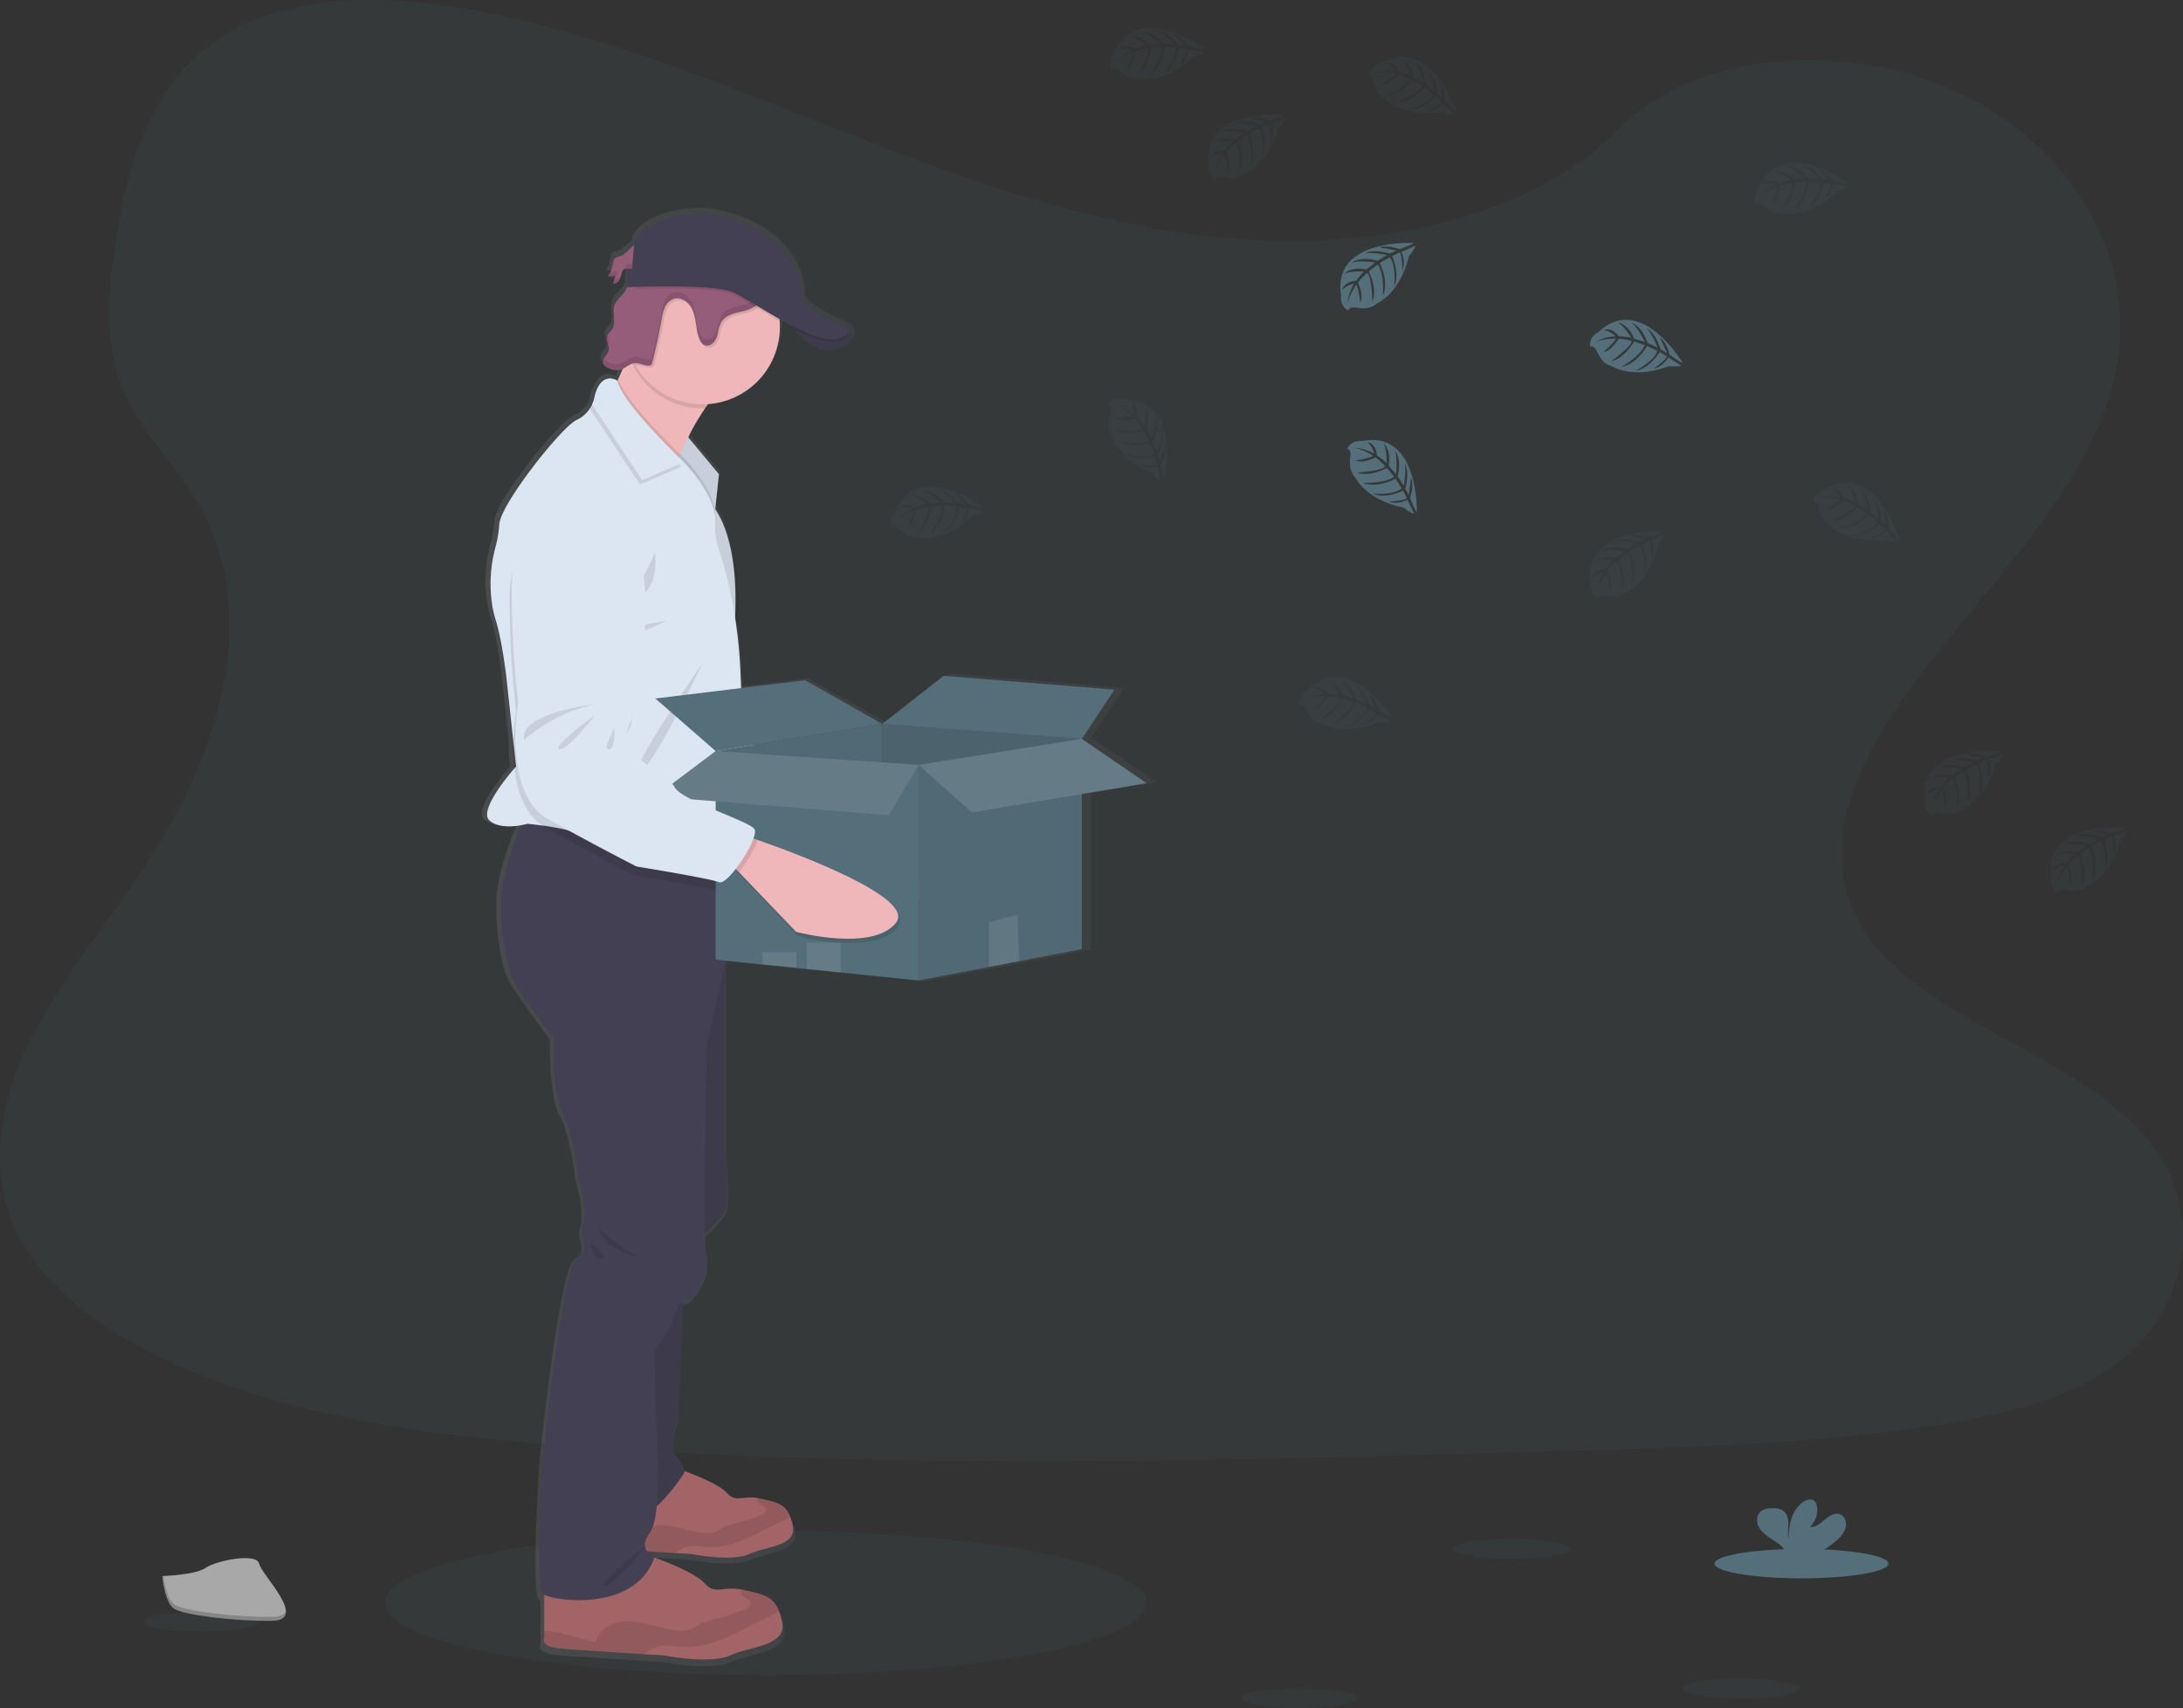 <svg data-name="Layer 1" xmlns="http://www.w3.org/2000/svg" width="1009.54" height="789.93"><rect width="100%" height="100%" fill="#333333" stroke="none"/><defs><linearGradient id="a" x1="318.22" y1="488.45" x2="630.35" y2="488.45" gradientUnits="userSpaceOnUse"><stop offset="0" stop-color="gray" stop-opacity=".25"/><stop offset=".54" stop-color="gray" stop-opacity=".12"/><stop offset="1" stop-color="gray" stop-opacity=".1"/></linearGradient></defs><ellipse cx="354.13" cy="741.27" rx="176.1" ry="33.36" fill="#546e7a" opacity=".1"/><path d="M586.55 111.4c-64.72-2.24-126.36-23.14-185.22-46S284.17 17.22 221 5.11c-40.63-7.79-87.1-8.9-119.83 12.86-31.51 21-41.69 57.15-47.16 90.72-4.12 25.26-6.54 51.85 4.74 75.5 7.84 16.42 21.74 30.22 31.36 45.95 33.47 54.72 9.81 122.2-26.45 175.63-17 25.06-36.75 49-49.88 75.65s-19.2 57.29-7.71 84.55c11.38 27 38.51 47.24 67.9 61.49 59.69 28.95 130 37.23 198.61 41.93 151.83 10.38 304.46 5.89 456.69 1.38 56.34-1.66 112.92-3.35 168.34-12.06 30.78-4.84 62.55-12.52 84.9-31.06 28.36-23.53 35.39-63.37 16.38-92.87-31.88-49.5-120-61.79-142.31-114.9-12.26-29.24.33-61.8 18.16-88.91 38.24-58.17 102.33-109.2 105.7-175.68 2.32-45.66-28.49-91.39-76.13-113-49.93-22.65-119.18-19.8-156 17.69-37.95 38.56-104.61 53.41-161.76 51.42z" fill="#546e7a" opacity=".1"/><path d="M630.35 416.77l-30.63-20.65 15.45-23-80.9-6.45-29.07 22.48-36.39-20.4-30.35 3.65-.36-8a225.78 225.78 0 00-2.51-24.9c.13-2.5.22-5.37.21-8.49 0-13.15-1.78-30.58-9.6-42.2l1.8-16.18-14.6-17.25a110.37 110.37 0 018-13.46c.5-.72 1-1.42 1.54-2.1 18.95-1.37 33.9-16.95 33.9-36 0-.88 0-1.76-.1-2.63 0-.35-.07-.71-.11-1.06 1.85 1 3.72 2 5.59 3 .35.5.75 1 1.19 1.59l.09.11.56.69.18.21c.2.24.41.47.62.71l.14.16c.53.59 1.09 1.19 1.69 1.78a1.8 1.8 0 01.2.19l.75.7.21.19c.64.57 1.32 1.12 2 1.64l.22.16.86.59.28.18c.33.2.67.41 1 .6l.12.07c.39.21.79.41 1.19.6l.2.08q.51.22 1 .42l.31.11c.35.12.69.23 1.05.33l.22.06c.44.11.88.2 1.33.27h.05a10.88 10.88 0 001.28.13h.29a11 11 0 001.15 0h.25a11.85 11.85 0 001.43-.17 15.78 15.78 0 006.3-2.26 5.5 5.5 0 001.28-1.19c2-2.62-.2-5.49-.2-5.49-.78-1.86-5.84-3.17-5.84-3.17s-16-6.68-16-12-4-32.92-45.29-39.23c0 0-26.86-1.51-34.41 12.87l-.16 1.68c-2.22 1.39-4.06 4.18-6.25 5a10.21 10.21 0 00-2.71 1v-.19a2.58 2.58 0 00-.61.79 8 8 0 00-.83 3 11.3 11.3 0 01-1.31 3.63 8.07 8.07 0 01-.6.92l-.17.27a7.3 7.3 0 003.4-.55 16.93 16.93 0 01-1 4 3.32 3.32 0 003.08-1.84v-.08l.13-.18a8.44 8.44 0 00.62-1.45l-.11.12c.2-.65.38-1.31.6-1.95a3.06 3.06 0 01.49-1 2.42 2.42 0 012.07-.69l-.41 8.67h.18a11.83 11.83 0 01-.88 1.82c-1.42 2.3-4 3.87-4.95 6.39a9.4 9.4 0 00-.46 3.78c0 .75.09 1.51.15 2.26v-.06c.14 2 .18 3.9-.9 5.51-.74 1.1-1.93 1.93-2.34 3.18a3.1 3.1 0 00-.15 1.08 12.13 12.13 0 00.68 3.21.14.14 0 000-.06 4.88 4.88 0 01.17 2.36c-.45 2-2.88 3.67-2.76 5.58a2.15 2.15 0 00.11.74 4.05 4.05 0 002.26 2 8.8 8.8 0 005.08 1.12 6.68 6.68 0 001.9-.65c-.7 1.61-1.42 3.2-2.15 4.71-.11.24-.23.48-.35.72 0 0-6.18-4.13-9.69 4.29a18.68 18.68 0 00-2.17 5.64 13.42 13.42 0 01-.74 2.32 14.93 14.93 0 01-6.68 6c-7.16 3.28-36.08 39.35-36.59 48.69a54.49 54.49 0 01-1.84 10.78 64.15 64.15 0 00-1.72 25.49 48.77 48.77 0 001.77 8.13c3.07 9.33 5.12 26.74 5.12 26.74l3.32 30.22a86 86 0 00.54 12.49c-3.39 3.87-17 20-11.8 24.39 4 3.46 11 2.89 14.93 2.18-3.31 8.19-8.52 22.43-9.21 32.21-1 14.47 1.71 33.64 6 41s18.59 26.24 18.59 26.24-.67 25.9 4.44 35.31 7.17 28.93 7.17 28.93 4.77 16.48 2.38 22.54 4.43 11.1-2.73 15.13-16.32 94.86-16.32 94.86-3.69 59.53 0 62.56a3.75 3.75 0 00.63.37v20s-2.56 4.2 7.85 5.05c7.13.57 27.34 1.86 39.33 2.61l9.29.58s22 4.38 31.72 0 26.95-4.28 24.39-15.85a32.92 32.92 0 00-1.36-4.63c-2.81-7.18-7.58-8-16.37-10-.51-.11-1-.21-1.45-.29-9.26-1.61-12.3 2.7-17.49-2.91-4.51-4.85-18.87-10.28-23.76-12 .12-.36.27-.71.39-1.08a7.32 7.32 0 01-3.71-1.81l13.25.84 7.89.49s18.7 3.73 27 0 22.9-3.63 20.72-13.46a28.21 28.21 0 00-1.15-3.94c-2.39-6.1-6.45-6.77-13.92-8.46-.43-.09-.83-.18-1.23-.25-7.87-1.37-10.45 2.29-14.86-2.47-3.78-4.06-15.71-8.61-20-10.16 0-2.22-3-5.38-4.89-8.55-2.22-3.7 1.88-16.65 1.88-16.65l2.34-53.73a10.38 10.38 0 012.8-.8s10.58-10.1 8.19-20.86a69.13 69.13 0 01-.76-9.83c3.48-3.23 8.27-8 9.63-10.94 2.22-4.79 0-28 0-28v-88.75l17.7 1.79 16.06 1.65 4.89.5 16.06 1.62 36.91 3.73 33.26-6.3 14.39-2.72 29.59-5.6v-72.4zM386.74 176.86l-2.06-.22c.68.03 1.4.16 2.06.22z" transform="translate(-95.23 -55.03)" fill="url(#a)"/><path d="M463.33 408.75c-10 14.31-45.95 6.73-45.95 6.73l-27.86-26.07-3.75-3.53 6.29-13.36s2 .55 5.43 1.53c18.01 5.23 74.28 22.67 65.84 34.7z" fill="#efb7b9"/><path d="M397.47 374.05c-1.23 4.28-4.6 10.69-7.95 15.36l-3.75-3.53 6.29-13.36s2.02.55 5.41 1.53z" opacity=".1"/><path d="M301.92 223.39s-25.68 11.39-24.42 39.36a461.14 461.14 0 005.88 53.76s-5.25 42.09 16.61 52.94 42.09 19.77 42.09 19.77 34.2 3.68 38.45 5.2 17.53-21.72 15.08-25.34-33.84-11.21-37.84-17.25-13.25-9.77-13.25-9.77-9.55-5.78-10.2-11 1.87-9.11 2.51-11.4 2.26-24.4 2.26-24.4 10.78-78.7-37.17-71.87z" fill="#dce6f2"/><path d="M318.87 315.36s-35.23 5.9-31.82 18.23c0 0 12.79-13.31 31.82-18.23zM319.14 320.35s-19.37 15.81-15.58 16.62 15.58-16.62 15.58-16.62zM328.45 325.86s-5.19 10.63-2 9.91 2-9.91 2-9.91z" opacity=".1"/><path d="M398.77 375.18l-2.14-.61c.61-2 .78-3.62.28-4.37-2.45-3.62-33.82-11.2-37.81-17.25s-13.25-9.77-13.25-9.77-9.55-5.78-10.2-11 1.87-9.11 2.51-11.4 2.26-24.41 2.26-24.41 10.75-78.69-37.2-71.86c0 0-25.68 11.4-24.43 39.37a459.85 459.85 0 005.89 53.76s-5.25 42.09 16.61 52.94 42.09 19.77 42.09 19.77 34.19 3.67 38.45 5.2c1.61.58 4.52-2.41 7.37-6.52l1.62 1.51 27.86 26.06s35.95 7.59 45.95-6.72c8.45-12.04-47.81-29.48-65.86-34.7z" opacity=".1"/><path d="M287.14 118.41a8.5 8.5 0 00-2.77 1.07c-1 .83-1 2.25-1.25 3.49a11.48 11.48 0 01-2 4.78 7.19 7.19 0 003.33-.55 17.14 17.14 0 01-1 4 3.24 3.24 0 003-1.83 19.26 19.26 0 001.25-3.51 2.89 2.89 0 01.48-1c.92-1.09 2.63-.6 4.05-.46a6.65 6.65 0 006.08-2.92c1.51-2.29 1.6-8.15-2-8.77-3.76-.62-6.1 4.56-9.17 5.7z" fill="#965d7b"/><g opacity=".1"><path d="M284.27 120.71c.09-.49.15-1 .26-1.49-.95.83-1 2.24-1.25 3.49a11 11 0 01-.59 2.11 11.46 11.46 0 001.58-4.11zM284.59 128.97a16.63 16.63 0 001-4 7.16 7.16 0 01-3.17.55 11.57 11.57 0 01-1.15 2 7.12 7.12 0 003.32-.54 16.63 16.63 0 01-1 4 3.25 3.25 0 003-1.83 7.46 7.46 0 00.6-1.43 3 3 0 01-2.6 1.25zM293.37 122.17c-1.42-.14-3.14-.63-4.06.46a3.09 3.09 0 00-.48 1c-.09.26-.17.53-.24.8.95-.75 2.49-.35 3.78-.22a6.68 6.68 0 006.08-2.92 5.54 5.54 0 00.67-1.57 6.66 6.66 0 01-5.75 2.45z"/></g><path fill="#dce6f2" d="M317.24 201l15.25 18.34-1.99 18.51L312.07 209l5.17-8z"/><path opacity=".1" d="M332.48 219.34l-1.87 17.41-.12 1.1-16.63-26.04-1.79-2.81.52-.81 4.64-7.19 1.03 1.24 14.22 17.1z"/><path d="M340.4 176.17c-5.16 1.48-10.09 6.56-14.38 12.73a108.65 108.65 0 00-7.76 13.34c-1.41 2.82-2.65 5.53-3.68 7.89l-.72 1.68c-1.74 4.11-2.71 6.86-2.71 6.86s-39.5-29.7-33.25-31.7c2.1-.67 4.86-5.17 7.59-10.84l.34-.72c1.73-3.64 3.43-7.7 4.94-11.52 3.09-7.85 5.38-14.67 5.38-14.67s60 22.45 44.25 26.95z" fill="#efb7b9"/><path d="M364.03 147.55s9.12 16.5 21.37 14.25 7.21-8.86 7.21-8.86z" fill="#444053"/><path d="M346.36 718.7c-8.08 3.69-26.35 0-26.35 0l-7.7-.48c-10-.64-26.74-1.72-32.66-2.2-8.64-.71-6.52-4.25-6.52-4.25v-21.39l41.92-10.62s16.57 5.67 21.11 10.62c4.31 4.72 6.83 1.09 14.52 2.45.38.07.78.15 1.2.25 7.3 1.67 11.26 2.33 13.6 8.38a28.1 28.1 0 011.13 3.9c2.16 9.74-12.18 9.67-20.25 13.34z" fill="#a36468"/><path d="M365.48 701.46a31.34 31.34 0 01-4.72 2.42c-5.5 2.51-10.73 5.57-16.29 7.94s-11.55 4.06-17.57 3.61c-3.15-.23-6.37-1-9.38-.1a21.66 21.66 0 00-5.21 2.89c-10-.64-26.74-1.72-32.66-2.2-8.64-.71-6.52-4.25-6.52-4.25v-2.5c.31 0 .66-.09 1.06-.12a18.88 18.88 0 016.1.91c4.34 1.18 8.66 2.34 13 3.5a10.27 10.27 0 015-6.38 15.94 15.94 0 018.06-1.85c6.73.09 13.1 3.28 19.82 3.6a10.92 10.92 0 005.49-.92c.92-.46 1.73-1.13 2.63-1.64a19.2 19.2 0 014.53-1.53 99.76 99.76 0 0012.95-4.18c1.2-.47 2.6-1.32 2.44-2.6-.21-1.7-2.88-1.9-3.58-3.46a2 2 0 01.08-1.77c.38.07.78.15 1.2.25 7.27 1.67 11.23 2.33 13.57 8.38z" opacity=".1"/><path d="M337.82 765.5c-9.5 4.34-31 0-31 0l-9.05-.53c-11.72-.75-31.46-2-38.43-2.59-10.17-.84-7.67-5-7.67-5v-25.21l49.33-12.5s19.5 6.67 24.84 12.5c5.07 5.55 8 1.28 17.09 2.88.45.08.92.18 1.41.29 8.59 2 13.25 2.75 16 9.87a32.1 32.1 0 011.33 4.59c2.48 11.46-14.35 11.37-23.85 15.7z" fill="#a36468"/><path d="M360.32 745.21a37.23 37.23 0 01-5.55 2.85c-6.47 2.95-12.63 6.55-19.17 9.34s-13.59 4.77-20.68 4.25c-3.7-.27-7.49-1.2-11-.12a25.5 25.5 0 00-6.15 3.44c-11.72-.75-31.46-2-38.43-2.59-10.17-.84-7.67-5-7.67-5v-2.94a12.5 12.5 0 011.25-.14 21.94 21.94 0 017.18 1.07l15.29 4.12a12.1 12.1 0 015.93-7.51 18.66 18.66 0 019.49-2.18c7.92.11 15.41 3.86 23.32 4.24a12.91 12.91 0 006.44-1.07c1.09-.55 2-1.34 3.1-1.93a21.75 21.75 0 015.33-1.8 119.69 119.69 0 0015.16-4.92c1.41-.56 3.06-1.56 2.87-3.06-.25-2-3.39-2.24-4.22-4.08a2.41 2.41 0 01.1-2.08c.45.08.92.18 1.41.29 8.59 1.92 13.25 2.7 16 9.82z" opacity=".1"/><path d="M316.32 592.51l-2.67 62.83s-4 12.83-1.83 16.5 5.83 7.33 4.5 9.5-17.33 25.63-22.5 16.63-10.27-48-10.27-48l4.77-48.17zM327.9 435.97l7.42 9.92v86.28s2.17 23 0 27.75-13.17 14.25-13.17 14.25l-9.25-47.5 2-50.25z" fill="#444053"/><path d="M316.32 592.51l-2.67 62.83s-4 12.83-1.83 16.5 5.83 7.33 4.5 9.5-17.33 25.63-22.5 16.63-10.27-48-10.27-48l4.77-48.17zM327.9 435.97l7.42 9.92v86.28s2.17 23 0 27.75-13.17 14.25-13.17 14.25l-9.25-47.5 2-50.25z" opacity=".1"/><path d="M335.32 399.17v46.67l-8.33 36.33s-2.67 87.67-.34 98.33-8 20.67-8 20.67-6 .67-6 5.33-10 18-10 18l.33 26s4.34 48.67-2.33 58 2.33 10.67 2.33 10.67c-8.33 27.33-48.33 21-51.94 18s0-62 0-62 8.94-90 15.94-94 .34-9 2.67-15-2.33-22.33-2.33-22.33-2-19.34-7-28.67-4.34-35-4.34-35-14-18.67-18.16-26-6.84-26.33-5.84-40.67c.68-9.69 5.77-23.8 9-31.92 1.55-3.89 2.67-6.41 2.67-6.41l.95.25 54.62 14.3z" fill="#444053"/><path d="M340.4 176.17c-5.16 1.48-10.09 6.56-14.38 12.73h-1.12a35.72 35.72 0 01-31-17.93 35.18 35.18 0 01-3.14-7.15c3.09-7.85 5.38-14.67 5.38-14.67s60.01 22.52 44.26 27.02z" opacity=".1"/><path d="M360.65 151.17a35.75 35.75 0 11-66.88-17.52 34.93 34.93 0 013.78-5.46 36.18 36.18 0 018.22-7.22 35.75 35.75 0 0154.83 27.58c.02.88.05 1.75.05 2.62z" fill="#efb7b9"/><path d="M330.61 236.75l-.12 1.1-16.63-26c-1.74 4.11-2.71 6.86-2.71 6.86s-39.5-29.74-33.25-31.74c2.1-.67 4.86-5.17 7.59-10.84l.34-.72c2.9 8.64 19.75 25.91 26.76 32.83.81.8 1.48 1.46 2 1.94l1.07 1 .56.56c2.55 2.63 13.31 14.23 14.39 25.01z" opacity=".1"/><path d="M343.04 324.97l-1.82 58.57-.32 10.43s-21.56-2-41.68-4.2c-16.2-1.77-31.47-3.68-33.82-4.8-3-1.41-9.43-2.5-14.5-3.19-3.92-.53-7-.81-7-.81s-1.15.34-2.92.66c-3.86.7-10.64 1.27-14.59-2.16-5.05-4.39 8.22-20.34 11.53-24.17l.73-.83-1.25-11.55-3.25-29.95s-2-17.25-5-26.5a48.88 48.88 0 01-1.73-8.05 64.48 64.48 0 011.68-25.26 55.08 55.08 0 001.8-10.69c.5-9.25 28.75-45 35.75-48.25a14.84 14.84 0 007.16-7.14 13.64 13.64 0 001.09-3.11c3-13 10.59-7.84 10.59-7.84 1.83 10.17 30.16 37.09 30.16 37.09l.56.56c2.81 2.88 15.33 16.4 14.44 27.94a33.87 33.87 0 001.89 12.64 213.75 213.75 0 019.85 56z" fill="#dce6f2"/><path d="M302.9 255.42s-7 17-12.25 19.75 14.75 5.8 12.25-19.75zM308.15 287.17s-16 2-16 5 16-5 16-5zM324.9 306.67s-23.25 49.5-29.75 51 29.75-51 29.75-51zM315.21 215.73l-19.23 8.36-23.21-35.06a13.64 13.64 0 001.09-3.11c3-13 10.59-7.84 10.59-7.84 1.83 10.17 30.16 37.09 30.16 37.09z" opacity=".1"/><path d="M316.21 213.73l-19.23 8.36-23.21-35.06a13.64 13.64 0 001.09-3.11c3-13 10.59-7.84 10.59-7.84 1.83 10.17 30.16 37.09 30.16 37.09z" fill="#dce6f2"/><path d="M340.9 393.97s-21.56-2-41.68-4.2l36.1 9.45v11c-1.58 1.43-2.95 2.17-3.84 1.79-4.16-1.75-38.11-7.25-38.11-7.25s-19.72-10-41-22a16.43 16.43 0 01-1.5-.94 23.64 23.64 0 01-6.3-6.31c-3.93-5.69-5.85-13-6.68-20.17a87.22 87.22 0 01-.52-12.38 101.51 101.51 0 011.28-13.99 460.08 460.08 0 01-3-54c.25-28 26.5-38 26.5-38 48.25-4.25 33.29 73.75 33.29 73.75s-2.79 22-3.55 24.25-3.49 6-3.12 11.25 9.59 11.53 9.59 11.53 9 4.22 12.71 10.47c2.7 4.61 20.24 10.86 30.15 15.32zM357.06 128.97a11.32 11.32 0 01-1 4.78 29.55 29.55 0 01-1.78 3.56 16.4 16.4 0 01-4.38 5.44c-2.31 1.65-5.23 2.11-8 2.78s-5.65 1.74-7.23 4.1a14.34 14.34 0 00-1.69 4.9 10.54 10.54 0 01-2 4.74 3.93 3.93 0 01-4.68 1.12 4.73 4.73 0 01-1.81-2.33c-1.14-2.57-1.43-5.42-1.89-8.19s-1.11-5.62-2.81-7.85-4.71-3.7-7.38-2.83a7.11 7.11 0 00-4 3.88 22.24 22.24 0 00-1.51 5.52q-1.86 10.18-4.39 20.24a1.86 1.86 0 01-.33.76 1.44 1.44 0 01-1 .42c-2.24.3-4.39-1.27-6.65-1.1a3.82 3.82 0 00-.69.11 35.73 35.73 0 013.61-40.8l.18-.05a10.78 10.78 0 004-2.52 42.22 42.22 0 004-4.63l.8-1a45.61 45.61 0 017.8-7.41 8 8 0 012.66-1.44 7.88 7.88 0 012.52-.08 63.57 63.57 0 0010.41.39 66.79 66.79 0 017.31-.74c6.33.18 11.73 4.65 15.73 9.55 2.15 2.51 4.07 5.4 4.2 8.68z" opacity=".1"/><path d="M289.1 134.6c-1.39 2.28-3.9 3.83-4.84 6.33-1.38 3.63.95 8.15-1.19 11.39-.71 1.09-1.88 1.9-2.28 3.15-.68 2.11 1.18 4.36.7 6.53s-3.34 4-2.58 6.12a4 4 0 002.2 2 8.6 8.6 0 005 1.11c2.73-.45 4.76-3.13 7.53-3.33 2.25-.16 4.4 1.4 6.64 1.11a1.5 1.5 0 001-.43 1.73 1.73 0 00.33-.76q2.52-10.05 4.4-20.24a21.8 21.8 0 011.5-5.52 7.17 7.17 0 014-3.88c2.67-.86 5.67.6 7.38 2.83s2.36 5.08 2.82 7.85.75 5.62 1.88 8.19a4.78 4.78 0 001.82 2.34c1.5.87 3.52.18 4.67-1.12a10.43 10.43 0 002-4.75 14.28 14.28 0 011.69-4.89c1.58-2.36 4.47-3.43 7.23-4.1s5.67-1.14 8-2.79a16.46 16.46 0 004.38-5.43c1.48-2.58 2.86-5.38 2.74-8.35-.13-3.24-2.05-6.13-4.1-8.65-4-4.9-9.41-9.37-15.74-9.54a62.2 62.2 0 00-7.31.74 62.57 62.57 0 01-10.41-.4 8.18 8.18 0 00-2.52.09 7.54 7.54 0 00-2.65 1.44 45.63 45.63 0 00-7.81 7.4 57.31 57.31 0 01-4.82 5.6 10.85 10.85 0 01-4 2.53c-1 .28-2 .08-2.95.39-2.95.93-3.34 4.78-4.71 7.04z" fill="#965d7b"/><path d="M385.4 161.79c-8 1.47-14.63-5-18.3-9.72a39.22 39.22 0 01-3.07-4.52l27.46 5.18 1.11.21s5.05 6.61-7.2 8.85z" opacity=".1"/><g opacity=".1"><path d="M281.49 159.14a8.33 8.33 0 00-.58-3.84c0 .1-.09.2-.12.3-.43 1.34.15 2.73.52 4.12a3 3 0 00.18-.58zM283.87 142.77a22.22 22.22 0 00.08 4.15 22.28 22.28 0 00-.08-4.15zM353.32 133.42a16.4 16.4 0 01-4.38 5.44c-2.31 1.65-5.22 2.11-8 2.78s-5.65 1.74-7.23 4.1a14.41 14.41 0 00-1.69 4.9 10.47 10.47 0 01-2 4.75c-1.15 1.3-3.17 2-4.67 1.12a4.78 4.78 0 01-1.82-2.34c-1.13-2.57-1.43-5.41-1.88-8.19s-1.12-5.62-2.82-7.85-4.71-3.7-7.38-2.83a7.14 7.14 0 00-4 3.88 21.8 21.8 0 00-1.5 5.52q-1.87 10.19-4.4 20.24a1.73 1.73 0 01-.33.76 1.5 1.5 0 01-1 .43c-2.24.29-4.39-1.27-6.64-1.11-2.77.2-4.8 2.88-7.53 3.32a8.45 8.45 0 01-5-1.11 5.35 5.35 0 01-1.83-1.3 2.7 2.7 0 00-.37 2.33 3.9 3.9 0 002.2 2 8.45 8.45 0 005 1.11c2.73-.44 4.76-3.12 7.53-3.32 2.25-.16 4.4 1.4 6.64 1.11a1.5 1.5 0 001-.43 1.73 1.73 0 00.33-.76q2.52-10 4.4-20.24a21.8 21.8 0 011.5-5.52 7.14 7.14 0 014-3.88c2.67-.87 5.67.6 7.38 2.83s2.36 5.08 2.82 7.85.75 5.62 1.88 8.19a4.78 4.78 0 001.82 2.34c1.5.87 3.52.18 4.67-1.12a10.47 10.47 0 002-4.75 14.41 14.41 0 011.69-4.9c1.58-2.36 4.47-3.42 7.23-4.1s5.67-1.13 8-2.78a16.4 16.4 0 004.38-5.44c1.48-2.57 2.86-5.37 2.74-8.34a10.74 10.74 0 00-.12-1.14 19.65 19.65 0 01-2.62 6.45z"/></g><path d="M356.1 133.72a35.33 35.33 0 014.45 14.85c-8.91-5-17.29-10.49-21.52-12.4-7.37-3.33-34.93-2.83-45.29-2.52a34.93 34.93 0 013.78-5.46 36.18 36.18 0 018.25-7.22 35.77 35.77 0 0150.38 12.73zM387.9 157.55c-4.81 1.48-12.66-1.38-20.8-5.48a39.22 39.22 0 01-3.07-4.52l27.46 5.18c1.82 1.24 2.28 3.01-3.59 4.82z" opacity=".1"/><path d="M327.03 99.05s-26.25-1.5-33.63 12.75l-1.19 12.63-2-.22-.4 8.59s40.12-1.75 49.25 2.37 37.5 24.88 48.87 21.38-1-6.75-1-6.75-15.65-6.63-15.65-11.83-3.88-32.67-44.25-38.92z" fill="#444053"/><path d="M276.4 567.25s16.75 16.25 24 15c0 0-20.5-1.75-24-15zM272.9 574.78s1.5 8.36 5.5 7.54-5.5-7.54-5.5-7.54zM299.15 714.5s-23.78 18.5-19.77 19 19.77-19 19.77-19z" opacity=".1"/><path fill="#546e7a" d="M330.96 347.33l77-12.53v72.9l-73.16-3.83-3.84-56.54z"/><path opacity=".05" d="M330.96 347.33l77-12.53v72.9l-73.16-3.83-3.84-56.54z"/><path fill="#546e7a" d="M407.96 334.8l92.34 6.91-5.11 63.44-87.23 2.55v-72.9z"/><path opacity=".1" d="M407.96 334.8l92.34 6.91-5.11 63.44-87.23 2.55v-72.9z"/><path fill="#546e7a" d="M436.35 312.55l-28.39 22.25 92.34 6.91 15.09-22.77-79.04-6.39zM303.08 323.03l69.32-8.44 35.56 20.21-77 12.53-27.88-24.3zM424.84 353.73v99.67l-36.07-3.7-15.69-1.6-4.78-.5-15.68-1.61-21.66-2.22v-96.44l76.99 5.24 16.89 1.16z"/><path fill="#546e7a" d="M500.3 341.71v97.2l-28.91 5.55-14.06 2.7-32.49 6.24v-99.67l75.46-12.02z"/><path opacity=".05" d="M500.3 341.71v97.2l-28.91 5.55-14.06 2.7-32.49 6.24v-99.67l75.46-12.02z"/><path fill="#546e7a" d="M303.08 368.31l27.88-20.98 93.88 6.4-13.82 23.28-107.94-8.7z"/><path fill="#fff" opacity=".1" d="M303.08 368.31l27.88-20.98 93.88 6.4-13.82 23.28-107.94-8.7z"/><path fill="#546e7a" d="M500.3 341.71l-75.46 12.02 24.56 22 80.83-13.56-29.93-20.46z"/><path fill="#fff" opacity=".1" d="M500.3 341.71l-75.46 12.02 24.56 22 80.83-13.56-29.93-20.46zM471.39 444.46l-14.06 2.7v-20.77l13.17-3.32.89 21.39zM388.77 435.96v13.74l-15.69-1.6v-12.14h15.69zM368.3 440.29v7.31l-15.68-1.61v-5.7h15.68z"/><path d="M415.4 428.67c-10.75 13.75-46.25 4.25-46.25 4.25l-26.38-27.52-3.58-3.73 7-13s2 .66 5.34 1.82c17.68 6.18 72.92 26.61 63.87 38.18z" opacity=".1"/><path d="M414.4 426.67c-10.75 13.75-46.25 4.25-46.25 4.25l-26.38-27.52-3.58-3.73 7-13s2 .66 5.34 1.82c17.68 6.18 72.92 26.61 63.87 38.18z" fill="#efb7b9"/><path d="M350.49 388.49c-1.46 4.2-5.17 10.42-8.76 14.91l-3.58-3.73 7-13s2.01.66 5.34 1.82z" opacity=".1"/><path d="M263.15 232.97s-26.25 10-26.5 38a460.08 460.08 0 003 54s-7.5 41.75 13.75 53.75 41 22 41 22 33.95 5.5 38.12 7.25 18.66-20.75 16.41-24.5-33.16-13-36.83-19.25-12.71-10.46-12.71-10.46-9.22-6.29-9.59-11.54 2.35-9 3.12-11.25 3.56-24.25 3.56-24.25 14.92-78.05-33.33-73.75z" fill="#dce6f2"/><path d="M275.15 325.67s-35.5 4-32.75 16.5c0 0 13.49-12.61 32.75-16.5zM275.15 330.67S255 345.42 258.7 346.42s16.45-15.75 16.45-15.75zM284.15 336.67s-5.75 10.34-2.5 9.8 2.5-9.8 2.5-9.8z" opacity=".1"/><path d="M653.77 112.39s-38-2.29-33.56 24.37c0 0-.89 4.71 3.38 6.85 0 0 .07-2 3.9-1.31a17.51 17.51 0 004.13.2 8.57 8.57 0 005.06-2.09s10.69-4.41 14.85-21.89c0 0 3.08-3.82 3-4.8l-6.42 2.75s2.19 4.63.46 8.48c0 0-.2-8.31-1.44-8.12-.25 0-3.33 1.61-3.33 1.61s3.77 8.06.92 13.93c0 0 1.08-9.94-2.1-13.35l-4.52 2.64s4.41 8.33 1.42 15.13c0 0 .77-10.43-2.37-14.49l-4.1 3.19s4.15 8.22 1.62 13.86c0 0-.33-12.14-2.51-13.06 0 0-3.58 3.16-4.12 4.46 0 0 2.83 6 1.07 9.11 0 0-1.08-8.09-2-8.13 0 0-3.57 5.36-3.94 9a19.46 19.46 0 013.07-9.54 10.71 10.71 0 00-5.46 2.83s.55-3.79 6.34-4.12c0 0 3-4.07 3.74-4.32 0 0-5.76-.48-9.25 1.07 0 0 3.07-3.57 10.31-2l4-3.3s-7.58-1-10.8.11c0 0 3.7-3.16 11.89-.86l4.4-2.63s-6.46-1.4-10.31-.89c0 0 4.06-2.19 11.6.18l3.15-1.41s-4.74-.93-6.12-1.08-1.46-.53-1.46-.53a16.36 16.36 0 018.89 1s6.75-2.43 6.61-2.85z" fill="#546e7a"/><path d="M769.23 245.73s-38-2.29-33.56 24.37c0 0-.89 4.71 3.38 6.85 0 0 .07-2 3.91-1.31a17.51 17.51 0 004.13.2 8.56 8.56 0 005-2.08s10.7-4.42 14.86-21.9c0 0 3.07-3.81 2.95-4.79l-6.42 2.74s2.19 4.63.47 8.48c0 0-.21-8.31-1.44-8.12-.25 0-3.34 1.61-3.34 1.61s3.78 8.07.93 13.93c0 0 1.08-9.94-2.11-13.35l-4.47 2.61s4.41 8.33 1.42 15.13c0 0 .77-10.43-2.37-14.49l-4.09 3.2s4.14 8.21 1.62 13.85c0 0-.33-12.14-2.51-13.06 0 0-3.58 3.16-4.13 4.46 0 0 2.84 6 1.08 9.11 0 0-1.08-8.09-2-8.13 0 0-3.57 5.36-3.94 9a19.52 19.52 0 013.08-9.54 10.76 10.76 0 00-5.47 2.83s.56-3.79 6.35-4.12c0 0 2.95-4.07 3.74-4.32 0 0-5.76-.48-9.25 1.07 0 0 3.07-3.57 10.3-1.95l4-3.3s-7.59-1-10.8.11c0 0 3.7-3.16 11.89-.86l4.4-2.63s-6.47-1.39-10.32-.89c0 0 4.07-2.19 11.61.18l3.15-1.41s-4.74-.93-6.13-1.08-1.46-.53-1.46-.53a16.39 16.39 0 018.9 1s6.76-2.45 6.64-2.87zM538.38 222.06s8.75-37.09-18.29-37.22c0 0-4.49-1.68-7.32 2.16 0 0 1.93.41.62 4.07a17.8 17.8 0 00-.9 4 8.59 8.59 0 001.19 5.33s2.53 11.3 19 18.38c0 0 3.24 3.68 4.22 3.72l-1.6-6.79s-4.94 1.37-8.44-1c0 0 8.23 1.21 8.24 0 0-.25-1-3.56-1-3.56s-8.59 2.34-13.89-1.47c0 0 9.61 2.76 13.52.21l-1.8-4.92s-9 2.93-15.16-1.18c0 0 10.15 2.54 14.69.14l-2.45-4.58s-8.8 2.68-13.93-.77c0 0 12 1.74 13.3-.24 0 0-2.5-4.07-3.69-4.83 0 0-6.36 1.78-9.16-.49 0 0 8.15.31 8.34-.55 0 0-4.67-4.43-8.23-5.43a19.6 19.6 0 018.89 4.66 10.79 10.79 0 00-1.86-5.87s3.64 1.2 3 7c0 0 3.5 3.6 3.61 4.42 0 0 1.45-5.59.52-9.3 0 0 3 3.64.17 10.49l2.56 4.55s2.32-7.3 1.73-10.66c0 0 2.49 4.18-1.18 11.86l1.85 4.79s2.47-6.14 2.63-10c0 0 1.47 4.38-2.16 11.41l.86 3.34s1.72-4.51 2.1-5.85.77-1.35.77-1.35a16.38 16.38 0 01-2.49 8.6s1.31 6.98 1.74 6.93zM455.16 234.7s-30.52-22.83-41.43 1.9c0 0-3.33 3.45-.94 7.58 0 0 1.14-1.61 4 1.06a17.51 17.51 0 003.34 2.44 8.58 8.58 0 005.37 1s11.36 2.19 24.44-10.12c0 0 4.67-1.5 5.11-2.38l-6.89-1.21s-.72 5.07-4.27 7.34c0 0 4.39-7.06 3.25-7.57-.23-.11-3.67-.5-3.67-.5s-1.28 8.82-6.88 12.15c0 0 6.37-7.71 5.58-12.31l-5.23-.28s-.89 9.39-7.13 13.43c0 0 6.37-8.29 6-13.41l-5.18.42s-1.05 9.13-6.26 12.45c0 0 6.39-10.32 5.08-12.28 0 0-4.73.67-5.9 1.45 0 0-.91 6.54-4.11 8.2 0 0 3.55-7.35 2.83-7.86 0 0-5.93 2.51-8.26 5.37a19.53 19.53 0 017.82-6.28 10.77 10.77 0 00-6.12-.64s2.54-2.86 7.56.05c0 0 4.7-1.77 5.5-1.55 0 0-4.55-3.57-8.32-4.19 0 0 4.54-1.3 9.69 4l5.19-.53s-5.77-5-9.08-5.84c0 0 4.83-.61 10.4 5.81l5.12.23s-4.63-4.72-8.12-6.42c0 0 4.59.4 9.59 6.53l3.41.55s-3.45-3.38-4.53-4.26-.93-1.25-.93-1.25a16.43 16.43 0 016.89 5.72s6.95 1.61 7.08 1.2zM556.77 22.59s-30.52-22.84-41.43 1.9c0 0-3.33 3.45-.94 7.58 0 0 1.14-1.61 4 1.06a17.79 17.79 0 003.35 2.43 8.57 8.57 0 005.37 1s11.36 2.19 24.44-10.13c0 0 4.67-1.49 5.1-2.38l-6.89-1.19s-.71 5.07-4.27 7.34c0 0 4.4-7.06 3.26-7.57-.23-.11-3.67-.5-3.67-.5s-1.32 8.84-6.92 12.15c0 0 6.36-7.71 5.58-12.31l-5.23-.28s-.9 9.39-7.13 13.42c0 0 6.37-8.29 6-13.41l-5.17.42s-1.06 9.14-6.27 12.46c0 0 6.4-10.32 5.09-12.28 0 0-4.73.67-5.9 1.45 0 0-.91 6.54-4.11 8.2 0 0 3.55-7.35 2.83-7.87 0 0-5.93 2.52-8.26 5.38a19.44 19.44 0 017.82-6.28 10.7 10.7 0 00-6.13-.64s2.55-2.86 7.57.05c0 0 4.7-1.78 5.5-1.55 0 0-4.55-3.57-8.32-4.2 0 0 4.53-1.29 9.68 4l5.19-.53s-5.76-5-9.08-5.85c0 0 4.83-.6 10.41 5.82l5.12.22s-4.63-4.72-8.13-6.41c0 0 4.6.4 9.6 6.53l3.4.55s-3.46-3.34-4.54-4.2-.93-1.24-.93-1.24a16.4 16.4 0 016.89 5.72s6.95 1.52 7.12 1.14zM673.39 51.52s-12.2-36.11-35.21-21.92c0 0-4.7 1-5.07 5.71 0 0 1.85-.68 2.67 3.12a18 18 0 001.37 3.91 8.66 8.66 0 003.84 3.89s8.12 8.25 25.88 5.52c0 0 4.69 1.42 5.55.93l-5-4.91s-3.46 3.77-7.68 3.62c0 0 7.63-3.32 7-4.39-.13-.21-2.74-2.48-2.74-2.48s-6.06 6.53-12.56 6.1c0 0 9.61-2.74 11.57-7l-4.14-3.19s-6.06 7.22-13.49 7c0 0 10-3.21 12.53-7.65l-4.5-2.59s-6 6.93-12.22 6.71c0 0 11.12-4.87 11.15-7.23 0 0-4.27-2.13-5.68-2.15 0 0-4.46 4.87-8 4.43 0 0 7.08-4.05 6.78-4.88 0 0-6.3-1.29-9.85-.25a19.49 19.49 0 0110-.75 10.79 10.79 0 00-4.69-4s3.72-.91 6.21 4.33c0 0 4.88 1.21 5.4 1.84 0 0-1.72-5.51-4.47-8.17 0 0 4.47 1.51 5.69 8.82l4.58 2.5s-1.89-7.41-4.17-10c0 0 4.33 2.24 5.27 10.69l4.1 3.09s-1.14-6.52-3.06-9.9c0 0 3.56 2.94 4.2 10.83l2.49 2.38s-.92-4.74-1.3-6.08-.07-1.43-.07-1.43a16.49 16.49 0 012.43 8.62s4.84 5.19 5.19 4.93zM593.77 53.3s-37.9-4.22-34.77 22.67c0 0-1.13 4.66 3 7 0 0 .17-2 4-1.1a18.4 18.4 0 004.12.41 8.6 8.6 0 005.15-1.83s10.91-3.87 16-21.12c0 0 3.26-3.65 3.19-4.64l-6.55 2.42s2 4.73 0 8.49c0 0 .21-8.31-1-8.18-.25 0-3.41 1.44-3.41 1.44s3.36 8.25.22 14c0 0 1.58-9.88-1.43-13.44l-4.65 2.4s4 8.55.65 15.19c0 0 1.3-10.38-1.63-14.59l-4.25 3s3.72 8.41.91 13.92c0 0 .29-12.14-1.84-13.17 0 0-3.74 3-4.35 4.24 0 0 2.53 6.1.62 9.15 0 0-.67-8.13-1.55-8.21 0 0-3.84 5.17-4.4 8.82a19.47 19.47 0 013.56-9.38 10.76 10.76 0 00-5.6 2.55s.74-3.75 6.54-3.79c0 0 3.15-3.91 4-4.12 0 0-5.73-.77-9.3.6 0 0 3.25-3.42 10.39-1.43l4.21-3.09s-7.61-1.54-10.83-.54c0 0 3.86-3 11.92-.25l4.53-2.41s-6.39-1.72-10.26-1.41c0 0 4.17-2 11.58.77l3.22-1.25s-4.69-1.17-6.07-1.39-1.43-.6-1.43-.6a16.45 16.45 0 018.84 1.44s6.74-2.15 6.67-2.57zM925.37 347.47s-37.88-4.22-34.75 22.64c0 0-1.13 4.66 3 7 0 0 .17-2 4-1.11a17.3 17.3 0 004.12.41 8.53 8.53 0 005.15-1.83s10.91-3.87 15.95-21.11c0 0 3.26-3.66 3.19-4.64l-6.55 2.41s2 4.74 0 8.5c0 0 .21-8.32-1-8.18-.25 0-3.41 1.43-3.41 1.43s3.36 8.25.22 14c0 0 1.58-9.87-1.43-13.44l-4.65 2.41s4 8.55.66 15.19c0 0 1.29-10.38-1.64-14.6l-4.25 3s3.72 8.41.91 13.91c0 0 .29-12.14-1.84-13.16 0 0-3.73 3-4.35 4.24 0 0 2.54 6.1.62 9.15 0 0-.67-8.13-1.55-8.21 0 0-3.84 5.17-4.4 8.82a19.47 19.47 0 013.56-9.38 10.67 10.67 0 00-5.6 2.55s.74-3.76 6.54-3.8c0 0 3.16-3.91 4-4.11 0 0-5.73-.78-9.3.59 0 0 3.25-3.41 10.4-1.42l4.2-3.09s-7.52-1.42-10.79-.44c0 0 3.86-3 11.92-.26l4.53-2.4s-6.39-1.72-10.26-1.41c0 0 4.17-2 11.58.77l3.22-1.26s-4.69-1.17-6.07-1.38-1.43-.6-1.43-.6a16.39 16.39 0 018.84 1.43s6.76-2.19 6.66-2.62zM983.28 382.85s-37.88-4.21-34.75 22.64c0 0-1.12 4.66 3 7 0 0 .17-2 4-1.1a17.65 17.65 0 004.11.4 8.64 8.64 0 005.13-1.82s10.9-3.87 15.94-21.12c0 0 3.27-3.65 3.19-4.64l-6.55 2.41s2 4.74 0 8.5c0 0 .21-8.31-1-8.18-.25 0-3.41 1.43-3.41 1.43s3.36 8.25.22 14c0 0 1.58-9.87-1.43-13.43l-4.65 2.4s4 8.55.66 15.19c0 0 1.29-10.38-1.64-14.59l-4.25 3s3.72 8.41.92 13.92c0 0 .28-12.15-1.85-13.17 0 0-3.73 3-4.35 4.24 0 0 2.54 6.1.62 9.15 0 0-.67-8.13-1.55-8.21 0 0-3.84 5.17-4.39 8.82a19.52 19.52 0 013.55-9.38 10.76 10.76 0 00-5.6 2.55s.75-3.76 6.55-3.79c0 0 3.15-3.91 4-4.12 0 0-5.73-.77-9.3.6 0 0 3.25-3.42 10.4-1.43l4.2-3.09s-7.52-1.42-10.79-.44c0 0 3.86-3 11.92-.25l4.53-2.41s-6.39-1.72-10.26-1.41c0 0 4.17-2 11.58.77l3.22-1.25s-4.69-1.17-6.06-1.39-1.44-.6-1.44-.6a16.45 16.45 0 018.84 1.44s6.79-2.21 6.69-2.64zM854.71 84.84s-30.52-22.83-41.43 1.9c0 0-3.33 3.45-.94 7.58 0 0 1.14-1.61 4 1.06a17.51 17.51 0 003.34 2.44 8.59 8.59 0 005.37 1s11.36 2.19 24.45-10.12c0 0 4.66-1.5 5.1-2.38l-6.87-1.24s-.72 5.07-4.27 7.34c0 0 4.39-7.06 3.25-7.57-.23-.11-3.66-.5-3.66-.5s-1.29 8.82-6.89 12.15c0 0 6.37-7.71 5.58-12.31l-5.23-.28s-.89 9.39-7.13 13.43c0 0 6.38-8.29 6-13.41l-5.18.42s-1 9.13-6.26 12.45c0 0 6.4-10.32 5.08-12.28 0 0-4.73.67-5.9 1.45 0 0-.9 6.54-4.1 8.2 0 0 3.54-7.35 2.82-7.86 0 0-5.93 2.51-8.26 5.37a19.53 19.53 0 017.82-6.28 10.77 10.77 0 00-6.12-.64s2.55-2.86 7.57.05c0 0 4.69-1.77 5.49-1.55 0 0-4.55-3.57-8.32-4.19 0 0 4.54-1.3 9.69 4l5.19-.53s-5.76-5-9.08-5.84c0 0 4.83-.61 10.4 5.81l5.13.23s-4.64-4.72-8.13-6.42c0 0 4.6.4 9.59 6.53l3.41.55s-3.45-3.38-4.53-4.26-.92-1.17-.92-1.17a16.44 16.44 0 016.88 5.72s6.93 1.56 7.06 1.15zM878.29 249.66s-10.52-36.63-34.18-23.48c0 0-4.74.73-5.33 5.47 0 0 1.88-.59 2.53 3.24a17.73 17.73 0 001.2 4 8.59 8.59 0 003.66 4.08s7.74 8.6 25.6 6.68c0 0 4.62 1.62 5.5 1.18l-4.73-5.14s-3.63 3.62-7.83 3.28c0 0 7.76-3 7.16-4.07-.12-.22-2.62-2.61-2.62-2.61s-6.34 6.26-12.82 5.53c0 0 9.73-2.3 11.87-6.44l-4-3.38s-6.38 6.94-13.79 6.4c0 0 10.08-2.77 12.86-7.08l-4.38-2.79s-6.35 6.65-12.51 6.15c0 0 11.33-4.37 11.47-6.72 0 0-4.18-2.32-5.59-2.4 0 0-4.67 4.66-8.22 4.06 0 0 7.26-3.73 7-4.57 0 0-6.24-1.57-9.83-.7a19.51 19.51 0 0110-.29 10.73 10.73 0 00-4.5-4.2s3.76-.75 6 4.6c0 0 4.81 1.42 5.31 2.08 0 0-1.47-5.59-4.1-8.36 0 0 4.4 1.7 5.29 9.06l4.46 2.71s-1.56-7.5-3.72-10.14c0 0 4.22 2.43 4.79 10.91l4 3.27s-.85-6.56-2.61-10c0 0 3.43 3.1 3.71 11l2.38 2.5s-.7-4.78-1-6.14 0-1.55 0-1.55a16.39 16.39 0 012.05 8.72s4.56 5.38 4.92 5.14zM643.87 332.2s-20.43-32.18-39.4-12.92c0 0-4.34 2-3.58 6.75 0 0 1.65-1.1 3.35 2.4a17.12 17.12 0 002.26 3.46 8.54 8.54 0 004.65 2.88s9.85 6.08 26.45-.8c0 0 4.89.26 5.61-.41l-6-3.6s-2.47 4.5-6.6 5.35c0 0 6.62-5 5.73-5.92-.17-.18-3.25-1.76-3.25-1.76s-4.33 7.78-10.75 8.91c0 0 8.69-4.95 9.59-9.53l-4.79-2.11s-4.17 8.45-11.43 10c0 0 8.9-5.49 10.35-10.41l-5-1.44s-4.22 8.17-10.27 9.42c0 0 9.64-7.38 9.11-9.68 0 0-4.66-1.05-6-.73 0 0-3.17 5.79-6.75 6.21 0 0 5.92-5.62 5.43-6.36 0 0-6.43.25-9.63 2.1a19.46 19.46 0 019.54-3.1 10.73 10.73 0 00-5.49-2.77s3.39-1.77 7 2.73c0 0 5 0 5.69.5 0 0-3-5-6.29-6.87 0 0 4.7.4 7.62 7.21l5.05 1.34s-3.61-6.75-6.42-8.68c0 0 4.73 1.14 7.66 9.13l4.72 2s-2.66-6.05-5.33-8.88c0 0 4.16 2 6.65 9.51l3 1.73s-2-4.39-2.71-5.6-.43-1.49-.43-1.49a16.4 16.4 0 014.41 7.79s5.98 3.98 6.25 3.64z" fill="#546e7a" opacity=".1"/><path d="M778.14 167.78s-19.43-32.79-39-14.13c0 0-4.4 1.9-3.78 6.64 0 0 1.67-1.06 3.27 2.49a17.28 17.28 0 002.15 3.54 8.49 8.49 0 004.56 3s9.65 6.38 26.46 0c0 0 4.88.41 5.62-.24l-5.87-3.78s-2.6 4.41-6.76 5.14c0 0 6.77-4.83 5.92-5.74-.18-.19-3.2-1.87-3.2-1.87s-4.57 7.65-11 8.58c0 0 8.84-4.68 9.87-9.22l-4.72-2.22s-4.43 8.33-11.74 9.66c0 0 9.07-5.21 10.67-10.08l-4.94-1.6s-4.48 8-10.56 9.1c0 0 9.86-7.08 9.4-9.39 0 0-4.62-1.2-6-.92 0 0-3.35 5.69-6.94 6 0 0 6.09-5.42 5.63-6.18 0 0-6.44.05-9.69 1.8a19.52 19.52 0 019.63-2.8 10.75 10.75 0 00-5.41-2.94s3.45-1.67 7 2.94c0 0 5 .17 5.67.68 0 0-2.83-5-6.07-7.06 0 0 4.68.54 7.39 7.44l5 1.5s-3.39-6.86-6.15-8.88c0 0 4.7 1.29 7.38 9.36l4.65 2.17s-2.47-6.13-5-9c0 0 4.09 2.13 6.36 9.71l2.93 1.82s-1.88-4.45-2.54-5.68-.38-1.5-.38-1.5a16.43 16.43 0 014.17 7.92s5.73 4.07 6.02 3.74zM655.21 236.73s1-38.1-25.47-32.73c0 0-4.74-.73-6.74 3.61 0 0 2 0 1.44 3.85a17.56 17.56 0 00-.06 4.14 8.55 8.55 0 002.25 5s4.77 10.54 22.38 14.12c0 0 3.91 2.95 4.89 2.79l-3-6.32s-4.55 2.34-8.46.75c0 0 8.3-.49 8.07-1.71 0-.25-1.72-3.29-1.72-3.29s-7.94 4.05-13.89 1.39c0 0 10 .75 13.27-2.54l-2.79-4.43s-8.18 4.68-15.08 1.92c0 0 10.45.42 14.41-2.85l-3.33-4s-8.07 4.42-13.79 2.08c0 0 12.12-.73 13-2.94 0 0-3.28-3.47-4.6-4 0 0-5.86 3-9.06 1.38 0 0 8-1.34 8.05-2.23 0 0-5.47-3.39-9.16-3.64a19.47 19.47 0 019.65 2.76 10.75 10.75 0 00-3-5.37s3.81.43 4.33 6.2c0 0 4.17 2.82 4.44 3.6 0 0 .29-5.77-1.38-9.21 0 0 3.68 2.95 2.3 10.23l3.43 3.94s.78-7.62-.47-10.79c0 0 3.28 3.59 1.26 11.85l2.77 4.31s1.18-6.51.55-10.34c0 0 2.32 4 .2 11.61l1.52 3.1s.77-4.77.87-6.16.48-1.48.48-1.48a16.42 16.42 0 01-.69 8.93s2.69 6.6 3.13 6.47z" fill="#546e7a"/><ellipse cx="698.97" cy="716.3" rx="26.93" ry="4.55" fill="#546e7a" opacity=".1"/><ellipse cx="600.8" cy="785.38" rx="26.93" ry="4.55" fill="#546e7a" opacity=".1"/><ellipse cx="93.14" cy="749.99" rx="26.93" ry="4.55" fill="#546e7a" opacity=".1"/><ellipse cx="805.06" cy="780.83" rx="26.93" ry="4.55" fill="#546e7a" opacity=".1"/><ellipse cx="833.1" cy="723.1" rx="40.21" ry="6.8" fill="#546e7a"/><path d="M849.77 711.97a11.61 11.61 0 003.83-5.78c.5-2.3-.48-5.05-2.67-5.89-2.46-.94-5.09.76-7.09 2.48s-4.27 3.69-6.88 3.33a10.5 10.5 0 003.24-9.81 4.11 4.11 0 00-.9-2c-1.37-1.46-3.84-.83-5.48.32-5.2 3.66-6.65 10.72-6.68 17.08-.52-2.29-.08-4.68-.09-7s-.66-5-2.65-6.22a7.91 7.91 0 00-4-1c-2.34-.08-4.95.15-6.54 1.86-2 2.12-1.47 5.69.25 8s4.35 3.8 6.77 5.42a15.13 15.13 0 014.84 4.61 4.7 4.7 0 01.35.82h14.66a40.44 40.44 0 009.04-6.22z" fill="#546e7a"/><path d="M75.06 728.84s15.35-.47 20-3.77 23.63-7.23 24.78-1.94 23.08 26.29 5.74 26.43-40.29-2.7-44.91-5.52-5.61-15.2-5.61-15.2z" fill="#a8a8a8"/><path d="M125.87 747.72c-17.34.14-40.29-2.7-44.91-5.52-3.52-2.14-4.92-9.83-5.39-13.38h-.51s1 12.39 5.59 15.2 27.57 5.66 44.91 5.52c5 0 6.73-1.82 6.64-4.46-.7 1.61-2.61 2.61-6.33 2.64z" opacity=".2"/></svg>